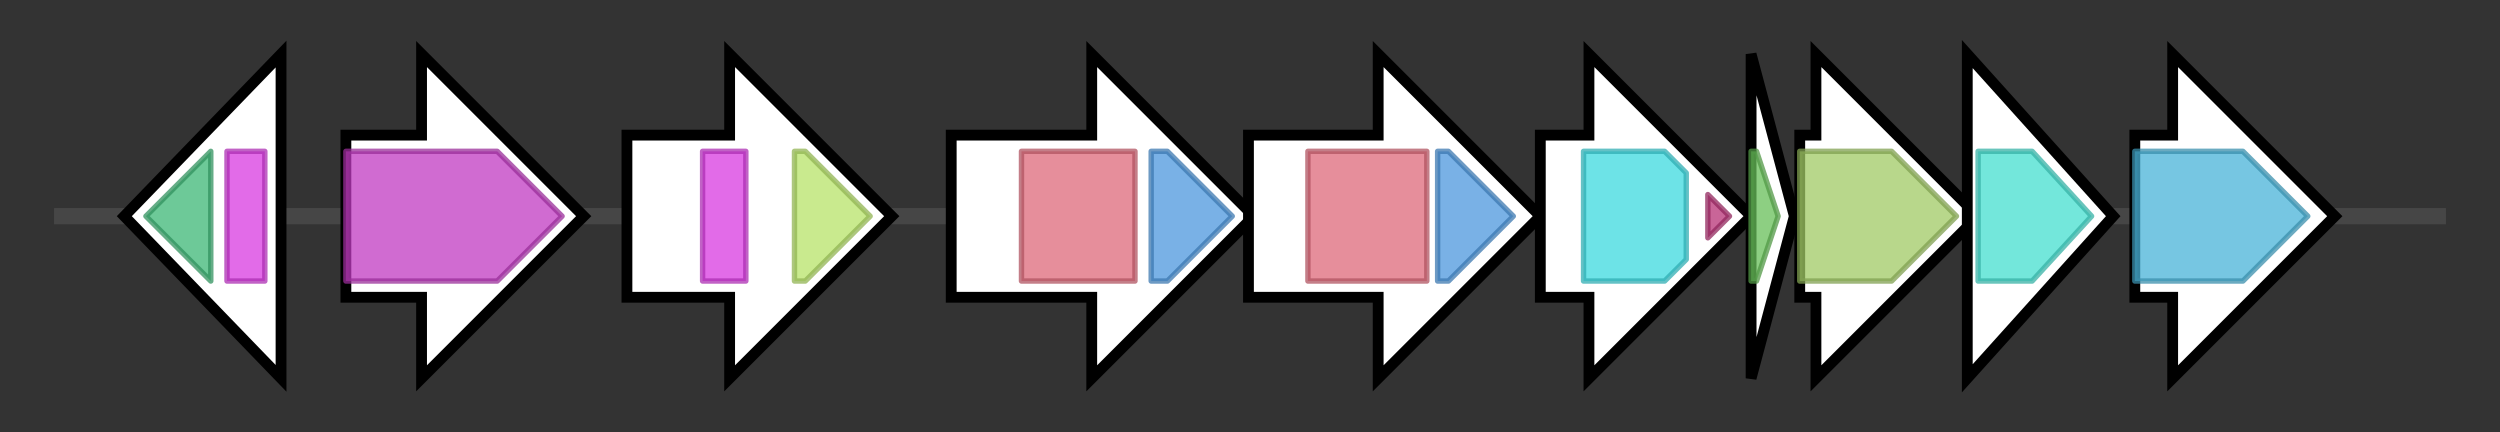 <svg version="1.1" baseProfile="full" xmlns="http://www.w3.org/2000/svg" width="462.567" height="80">
	<rect width="100%" height="100%" fill="#333333" stroke="none"/>
	<g>
		<line x1="10" y1="40.0" x2="452.567" y2="40.0" style="stroke:rgb(70,70,70); stroke-width:3 "/>
		<g>
			<title> (ctg2_499)</title>
			<polygon class=" (ctg2_499)" points="23,40 52,10 52,70" fill="rgb(255,255,255)" fill-opacity="1.0" stroke="rgb(0,0,0)" stroke-width="2"  />
			<g>
				<title>GyrI-like (PF06445)
"GyrI-like small molecule binding domain"</title>
				<polygon class="PF06445" points="27,40 39,28 39,28 39,52 39,52" stroke-linejoin="round" width="16" height="24" fill="rgb(61,183,118)" stroke="rgb(48,146,94)" stroke-width="1" opacity="0.75" />
			</g>
			<g>
				<title>HTH_18 (PF12833)
"Helix-turn-helix domain"</title>
				<rect class="PF12833" x="42" y="28" stroke-linejoin="round" width="7" height="24" fill="rgb(216,58,224)" stroke="rgb(172,46,179)" stroke-width="1" opacity="0.75" />
			</g>
		</g>
		<g>
			<title> (ctg2_500)</title>
			<polygon class=" (ctg2_500)" points="64,25 78,25 78,10 108,40 78,70 78,55 64,55" fill="rgb(255,255,255)" fill-opacity="1.0" stroke="rgb(0,0,0)" stroke-width="2"  />
			<g>
				<title>Branch_AA_trans (PF05525)
"Branched-chain amino acid transport protein"</title>
				<polygon class="PF05525" points="64,28 92,28 104,40 92,52 64,52" stroke-linejoin="round" width="42" height="24" fill="rgb(192,58,193)" stroke="rgb(153,46,154)" stroke-width="1" opacity="0.75" />
			</g>
		</g>
		<g>
			<title> (ctg2_501)</title>
			<polygon class=" (ctg2_501)" points="116,25 135,25 135,10 165,40 135,70 135,55 116,55" fill="rgb(255,255,255)" fill-opacity="1.0" stroke="rgb(0,0,0)" stroke-width="2"  />
			<g>
				<title>HTH_18 (PF12833)
"Helix-turn-helix domain"</title>
				<rect class="PF12833" x="130" y="28" stroke-linejoin="round" width="8" height="24" fill="rgb(216,58,224)" stroke="rgb(172,46,179)" stroke-width="1" opacity="0.75" />
			</g>
			<g>
				<title>Peripla_BP_2 (PF01497)
"Periplasmic binding protein"</title>
				<polygon class="PF01497" points="147,28 149,28 161,40 149,52 147,52" stroke-linejoin="round" width="15" height="24" fill="rgb(183,226,104)" stroke="rgb(146,180,83)" stroke-width="1" opacity="0.75" />
			</g>
		</g>
		<g>
			<title> (ctg2_502)</title>
			<polygon class=" (ctg2_502)" points="176,25 202,25 202,10 232,40 202,70 202,55 176,55" fill="rgb(255,255,255)" fill-opacity="1.0" stroke="rgb(0,0,0)" stroke-width="2"  />
			<g>
				<title>IucA_IucC (PF04183)
"IucA / IucC family"</title>
				<rect class="PF04183" x="189" y="28" stroke-linejoin="round" width="21" height="24" fill="rgb(221,104,121)" stroke="rgb(176,83,96)" stroke-width="1" opacity="0.75" />
			</g>
			<g>
				<title>FhuF (PF06276)
"Ferric iron reductase FhuF-like transporter"</title>
				<polygon class="PF06276" points="213,28 216,28 228,40 216,52 213,52" stroke-linejoin="round" width="16" height="24" fill="rgb(76,151,221)" stroke="rgb(60,120,176)" stroke-width="1" opacity="0.75" />
			</g>
		</g>
		<g>
			<title> (ctg2_503)</title>
			<polygon class=" (ctg2_503)" points="231,25 255,25 255,10 285,40 255,70 255,55 231,55" fill="rgb(255,255,255)" fill-opacity="1.0" stroke="rgb(0,0,0)" stroke-width="2"  />
			<g>
				<title>IucA_IucC (PF04183)
"IucA / IucC family"</title>
				<rect class="PF04183" x="242" y="28" stroke-linejoin="round" width="22" height="24" fill="rgb(221,104,121)" stroke="rgb(176,83,96)" stroke-width="1" opacity="0.75" />
			</g>
			<g>
				<title>FhuF (PF06276)
"Ferric iron reductase FhuF-like transporter"</title>
				<polygon class="PF06276" points="266,28 268,28 280,40 268,52 266,52" stroke-linejoin="round" width="17" height="24" fill="rgb(76,151,221)" stroke="rgb(60,120,176)" stroke-width="1" opacity="0.75" />
			</g>
		</g>
		<g>
			<title> (ctg2_504)</title>
			<polygon class=" (ctg2_504)" points="285,25 294,25 294,10 324,40 294,70 294,55 285,55" fill="rgb(255,255,255)" fill-opacity="1.0" stroke="rgb(0,0,0)" stroke-width="2"  />
			<g>
				<title>AMP-binding (PF00501)
"AMP-binding enzyme"</title>
				<polygon class="PF00501" points="293,28 308,28 312,32 312,48 308,52 293,52" stroke-linejoin="round" width="19" height="24" fill="rgb(60,217,223)" stroke="rgb(48,173,178)" stroke-width="1" opacity="0.75" />
			</g>
			<g>
				<title>AMP-binding_C (PF13193)
"AMP-binding enzyme C-terminal domain"</title>
				<polygon class="PF13193" points="316,36 320,40 316,44" stroke-linejoin="round" width="7" height="24" fill="rgb(182,50,118)" stroke="rgb(145,39,94)" stroke-width="1" opacity="0.75" />
			</g>
		</g>
		<g>
			<title> (ctg2_505)</title>
			<polygon class=" (ctg2_505)" points="324,10 332,40 324,70" fill="rgb(255,255,255)" fill-opacity="1.0" stroke="rgb(0,0,0)" stroke-width="2"  />
			<g>
				<title>PP-binding (PF00550)
"Phosphopantetheine attachment site"</title>
				<polygon class="PF00550" points="324,28 325,28 329,40 325,52 324,52" stroke-linejoin="round" width="6" height="24" fill="rgb(103,191,88)" stroke="rgb(82,152,70)" stroke-width="1" opacity="0.75" />
			</g>
		</g>
		<g>
			<title> (ctg2_506)</title>
			<polygon class=" (ctg2_506)" points="333,25 336,25 336,10 366,40 336,70 336,55 333,55" fill="rgb(255,255,255)" fill-opacity="1.0" stroke="rgb(0,0,0)" stroke-width="2"  />
			<g>
				<title>DUF6005 (PF19468)
"Family of unknown function (DUF6005)"</title>
				<polygon class="PF19468" points="333,28 350,28 362,40 350,52 333,52" stroke-linejoin="round" width="32" height="24" fill="rgb(160,201,100)" stroke="rgb(128,160,80)" stroke-width="1" opacity="0.75" />
			</g>
		</g>
		<g>
			<title> (ctg2_507)</title>
			<polygon class=" (ctg2_507)" points="364,10 391,40 364,70" fill="rgb(255,255,255)" fill-opacity="1.0" stroke="rgb(0,0,0)" stroke-width="2"  />
			<g>
				<title>AP_endonuc_2 (PF01261)
"Xylose isomerase-like TIM barrel"</title>
				<polygon class="PF01261" points="366,28 376,28 387,40 376,52 366,52" stroke-linejoin="round" width="24" height="24" fill="rgb(69,222,207)" stroke="rgb(55,177,165)" stroke-width="1" opacity="0.75" />
			</g>
		</g>
		<g>
			<title> (ctg2_508)</title>
			<polygon class=" (ctg2_508)" points="395,25 402,25 402,10 432,40 402,70 402,55 395,55" fill="rgb(255,255,255)" fill-opacity="1.0" stroke="rgb(0,0,0)" stroke-width="2"  />
			<g>
				<title>Fe-ADH (PF00465)
"Iron-containing alcohol dehydrogenase"</title>
				<polygon class="PF00465" points="395,28 415,28 427,40 415,52 395,52" stroke-linejoin="round" width="34" height="24" fill="rgb(73,179,216)" stroke="rgb(58,143,172)" stroke-width="1" opacity="0.75" />
			</g>
		</g>
	</g>
</svg>
